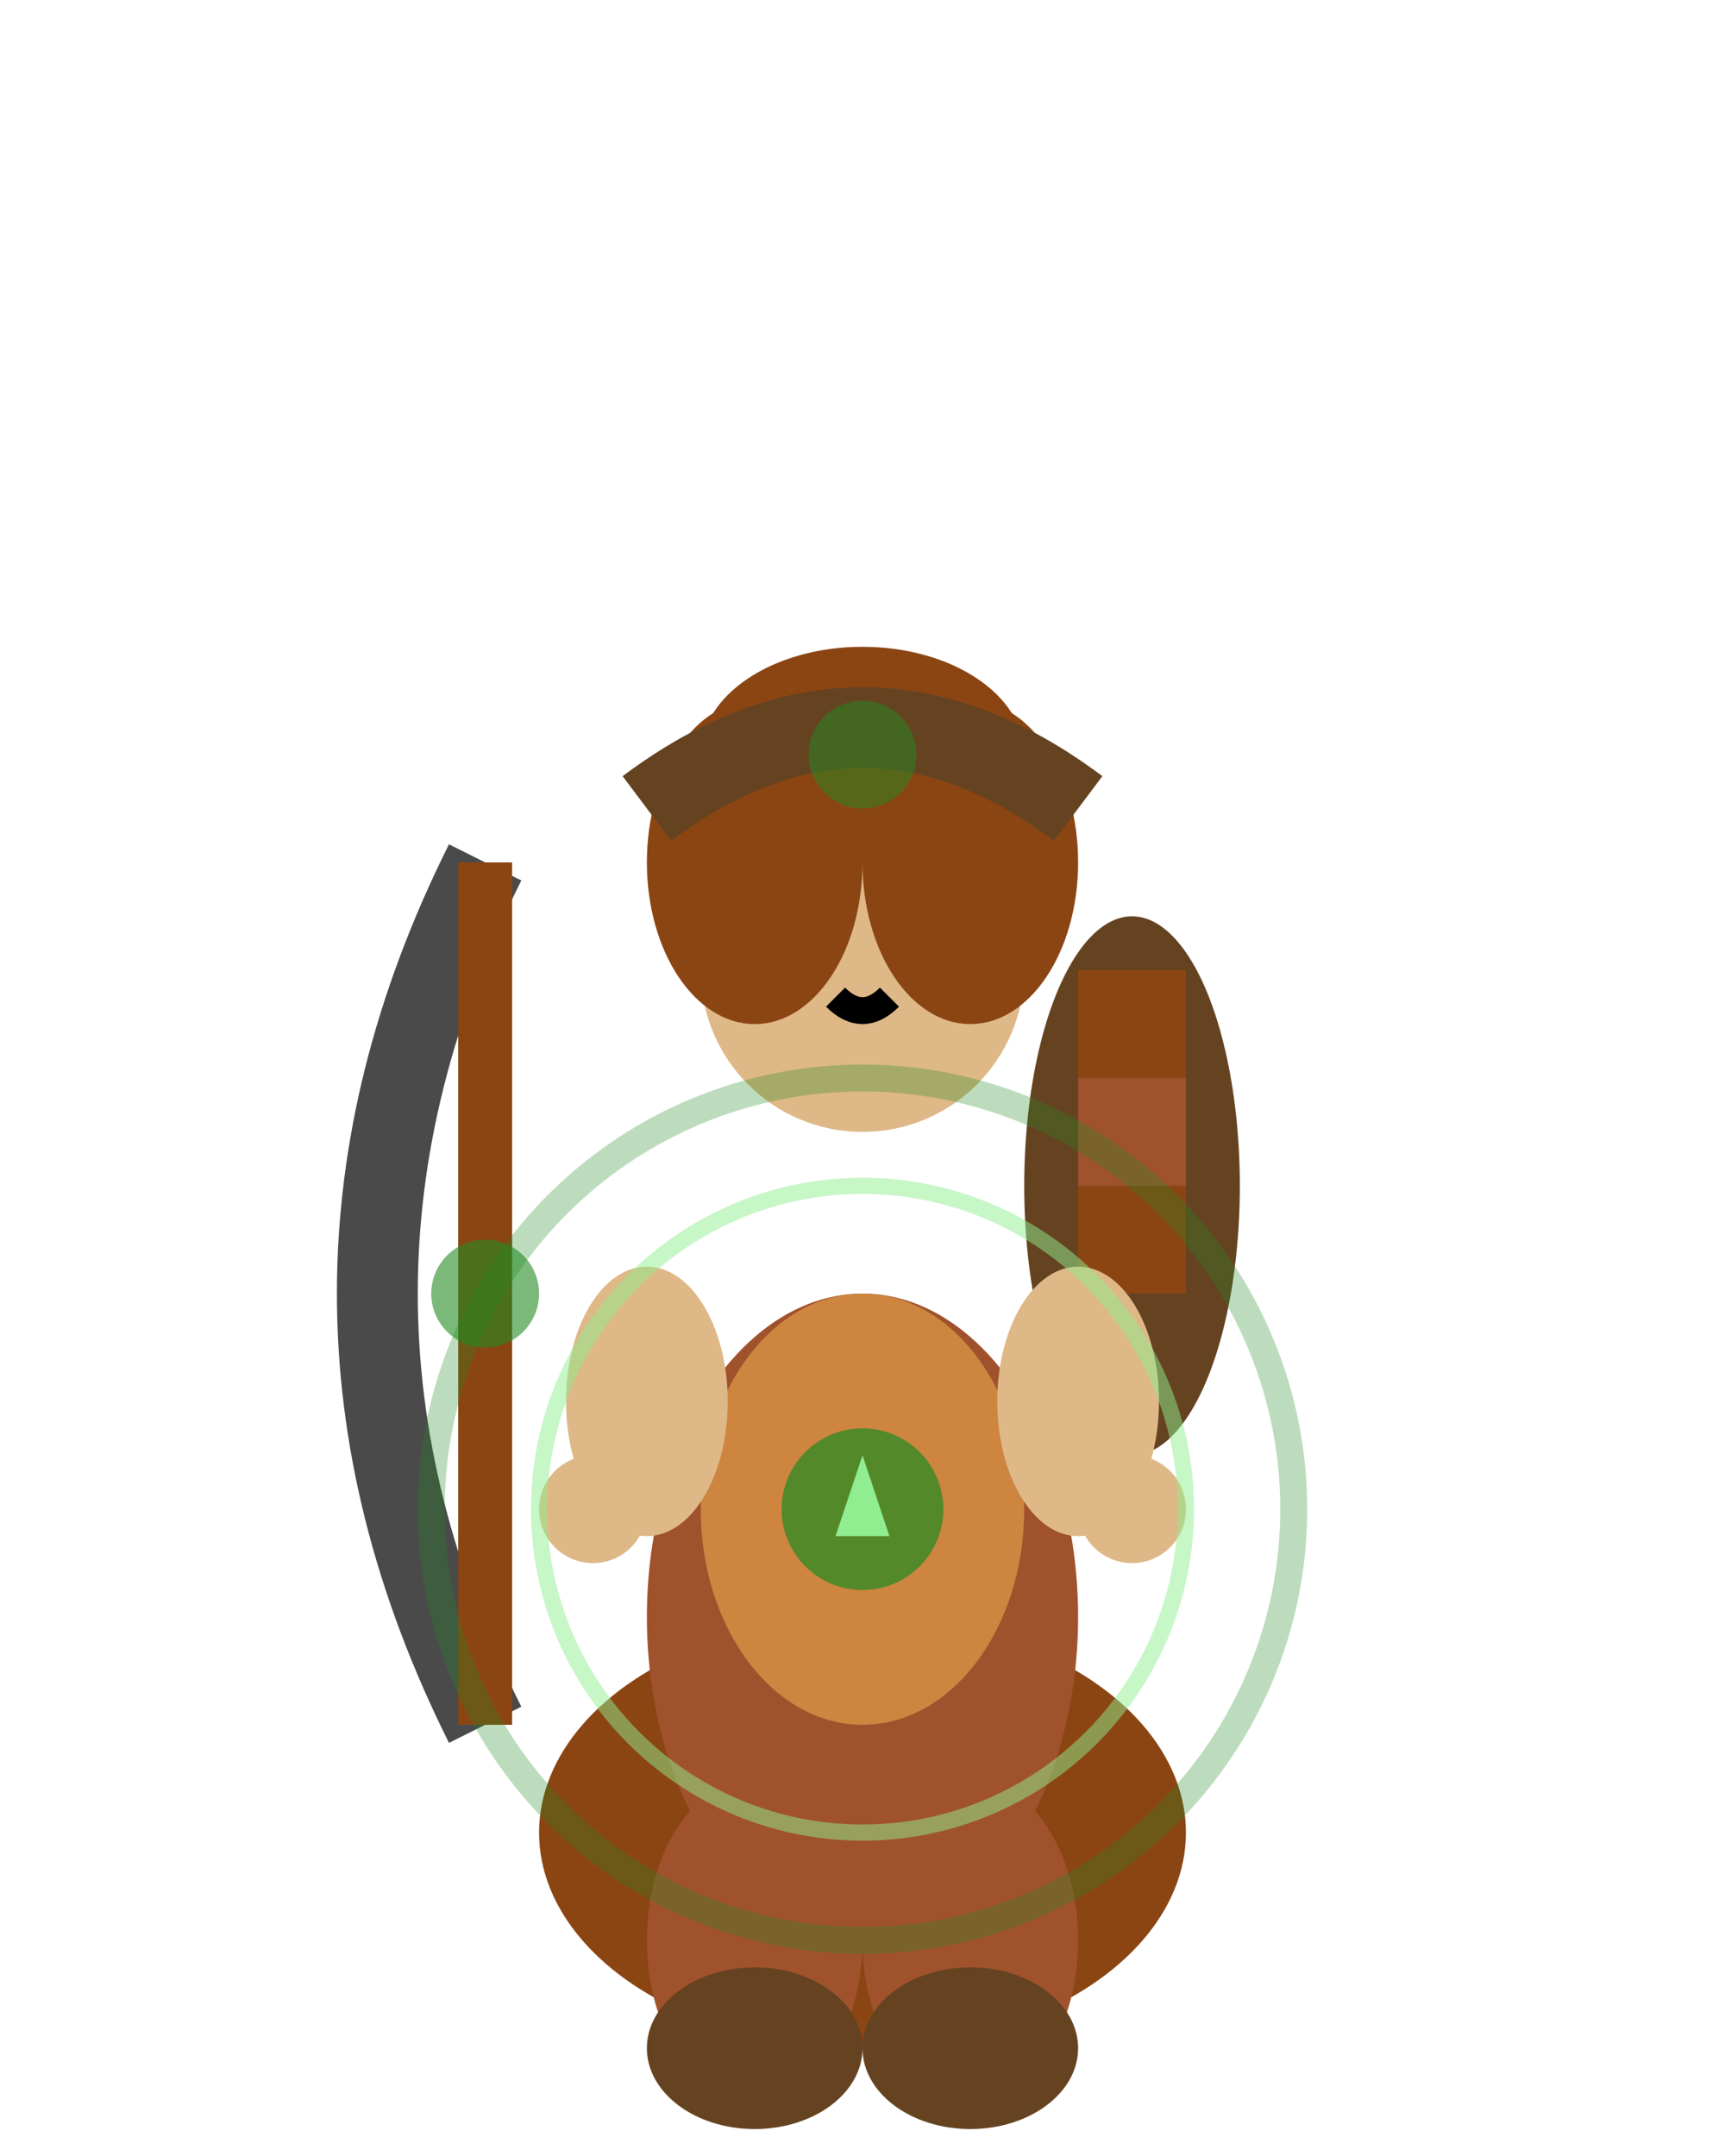 <svg width="32" height="40" viewBox="0 0 32 40" xmlns="http://www.w3.org/2000/svg">
  <!-- Huntress Dodge Frame 1 - Preparation crouch -->
  
  <!-- Bow (held low, ready to dodge) -->
  <path d="M 9 16 Q 7 20 7 24 Q 7 28 9 32" stroke="#4A4A4A" stroke-width="1.5" fill="none"/>
  <line x1="9" y1="16" x2="9" y2="32" stroke="#8B4513" stroke-width="1"/>
  <circle cx="9" cy="24" r="1" fill="#228B22" opacity="0.6"/>
  
  <!-- Quiver on back (lowered) -->
  <ellipse cx="21" cy="22" rx="2" ry="5" fill="#654321"/>
  <rect x="20" y="18" width="2" height="2" fill="#8B4513"/>
  <rect x="20" y="20" width="2" height="2" fill="#A0522D"/>
  <rect x="20" y="22" width="2" height="2" fill="#8B4513"/>
  
  <!-- Body - crouched position -->
  <ellipse cx="16" cy="34" rx="6" ry="4" fill="#8B4513"/>
  <ellipse cx="16" cy="30" rx="4" ry="6" fill="#A0522D"/>
  <ellipse cx="16" cy="28" rx="3" ry="4" fill="#CD853F"/>
  
  <!-- Nature emblem on chest -->
  <circle cx="16" cy="28" r="1.5" fill="#228B22" opacity="0.7"/>
  <polygon points="16,27 15.5,28.5 16.5,28.5" fill="#90EE90"/>
  
  <!-- Arms - braced for dodge -->
  <ellipse cx="12" cy="26" rx="1.5" ry="2.5" fill="#DEB887"/>
  <ellipse cx="20" cy="26" rx="1.5" ry="2.5" fill="#DEB887"/>
  
  <!-- Hands -->
  <circle cx="11" cy="28" r="1" fill="#DEB887"/>
  <circle cx="21" cy="28" r="1" fill="#DEB887"/>
  
  <!-- Head (alert, looking ahead) -->
  <circle cx="16" cy="18" r="3" fill="#DEB887"/>
  <circle cx="15" cy="17" r="0.5" fill="#000000"/>
  <circle cx="17" cy="17" r="0.5" fill="#000000"/>
  <path d="M 15.5 18.5 Q 16 19 16.5 18.5" stroke="#000000" stroke-width="0.5" fill="none"/>
  
  <!-- Hair (flowing) -->
  <ellipse cx="14" cy="16" rx="2" ry="3" fill="#8B4513"/>
  <ellipse cx="18" cy="16" rx="2" ry="3" fill="#8B4513"/>
  <ellipse cx="16" cy="14" rx="3" ry="2" fill="#8B4513"/>
  
  <!-- Hood/cap detail -->
  <path d="M 12 15 Q 16 12 20 15" stroke="#654321" stroke-width="1.5" fill="none"/>
  <circle cx="16" cy="14" r="1" fill="#228B22" opacity="0.5"/>
  
  <!-- Leg armor (crouched) -->
  <ellipse cx="14" cy="36" rx="2" ry="3" fill="#A0522D"/>
  <ellipse cx="18" cy="36" rx="2" ry="3" fill="#A0522D"/>
  
  <!-- Boots -->
  <ellipse cx="14" cy="38" rx="2" ry="1.5" fill="#654321"/>
  <ellipse cx="18" cy="38" rx="2" ry="1.5" fill="#654321"/>
  
  <!-- Dodge preparation effect -->
  <circle cx="16" cy="28" r="8" fill="none" stroke="#228B22" stroke-width="0.5" opacity="0.3"/>
  <circle cx="16" cy="28" r="6" fill="none" stroke="#90EE90" stroke-width="0.3" opacity="0.5"/>
</svg> 